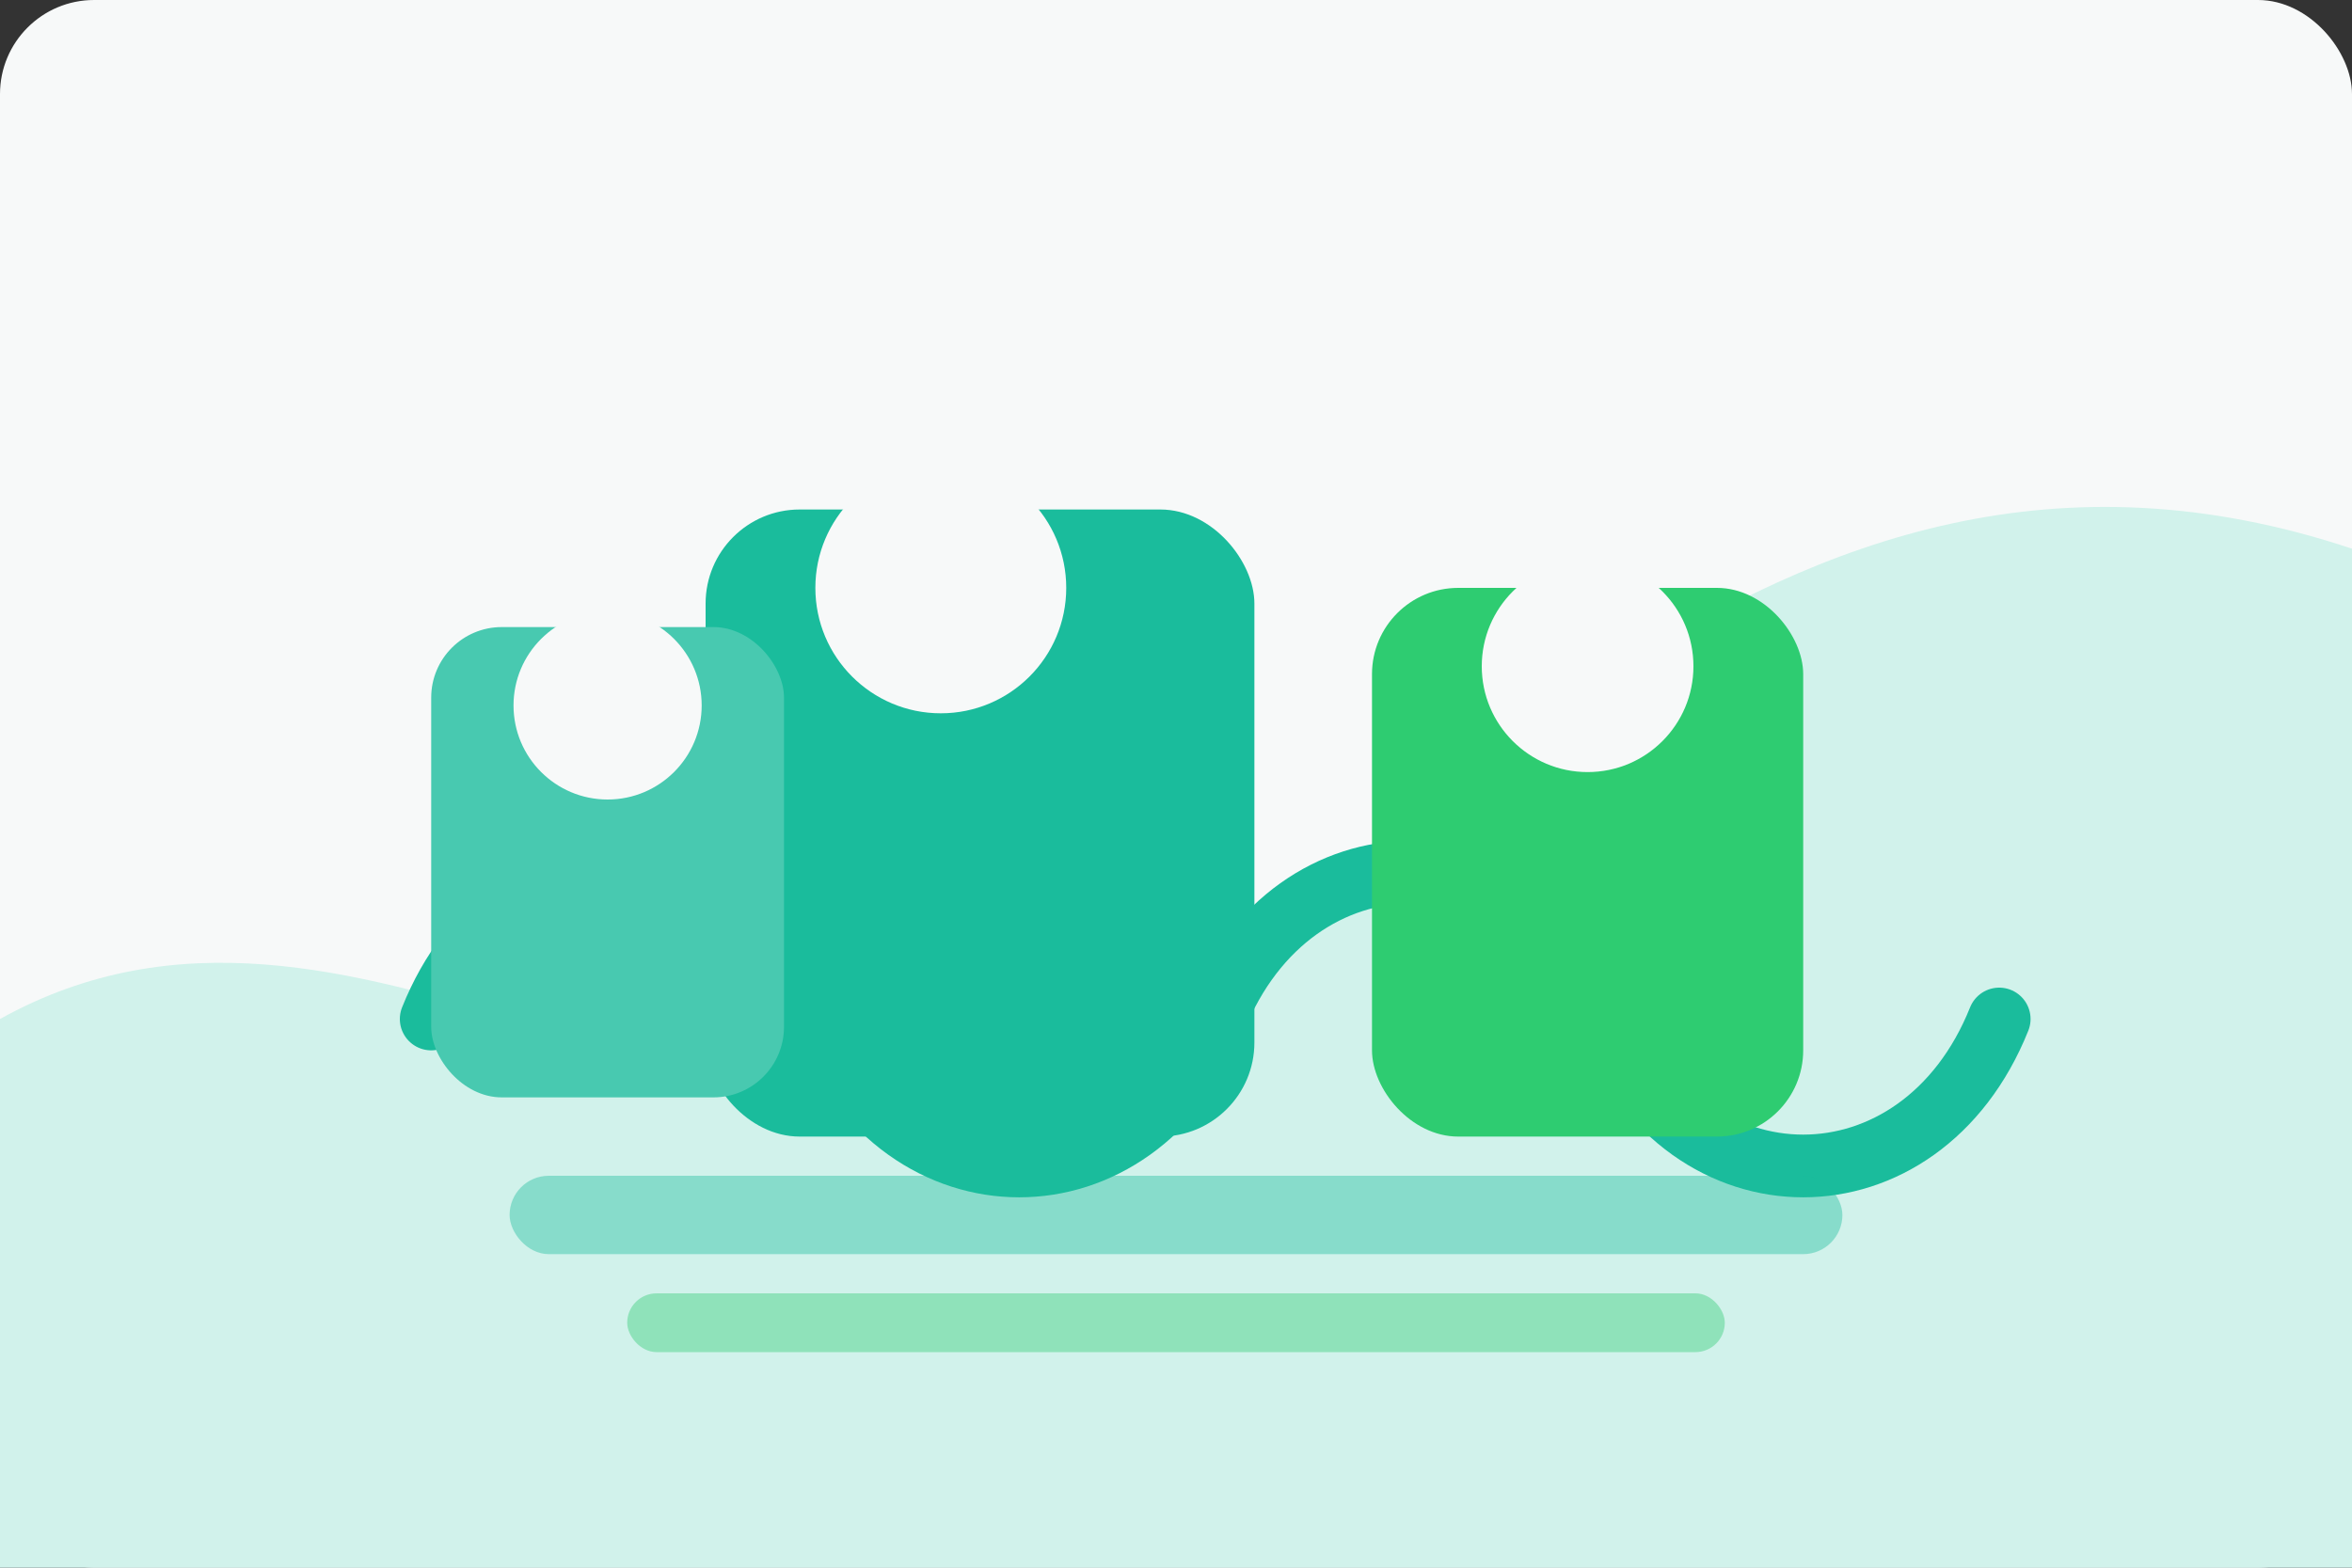 <svg width="1200" height="800" viewBox="0 0 1200 800" fill="none" xmlns="http://www.w3.org/2000/svg">
  <rect x="0" y="0" width="1200" height="800" fill="#333333" stroke="none"/>
  <rect width="1200" height="800" rx="48" fill="#F7F9F9"/>
  <path d="M0 520C180 420 360 620 540 540C720 460 900 180 1200 280V800H0V520Z" fill="#D1F2EB"/>
  <path d="M220 520C260 420 380 420 420 520C460 620 580 620 620 520C660 420 780 420 820 520C860 620 980 620 1020 520" stroke="#1ABC9C" stroke-width="32" stroke-linecap="round" stroke-linejoin="round"/>
  <rect x="360" y="260" width="280" height="320" rx="48" fill="#1ABC9C"/>
  <rect x="700" y="300" width="220" height="280" rx="44" fill="#2ECC71"/>
  <rect x="220" y="320" width="180" height="240" rx="36" fill="#48C9B0"/>
  <circle cx="480" cy="300" r="64" fill="#F7F9F9"/>
  <circle cx="810" cy="340" r="54" fill="#F7F9F9"/>
  <circle cx="310" cy="360" r="48" fill="#F7F9F9"/>
  <rect x="260" y="600" width="680" height="40" rx="20" fill="#1ABC9C" fill-opacity="0.4"/>
  <rect x="320" y="660" width="560" height="30" rx="15" fill="#2ECC71" fill-opacity="0.4"/>
</svg>
